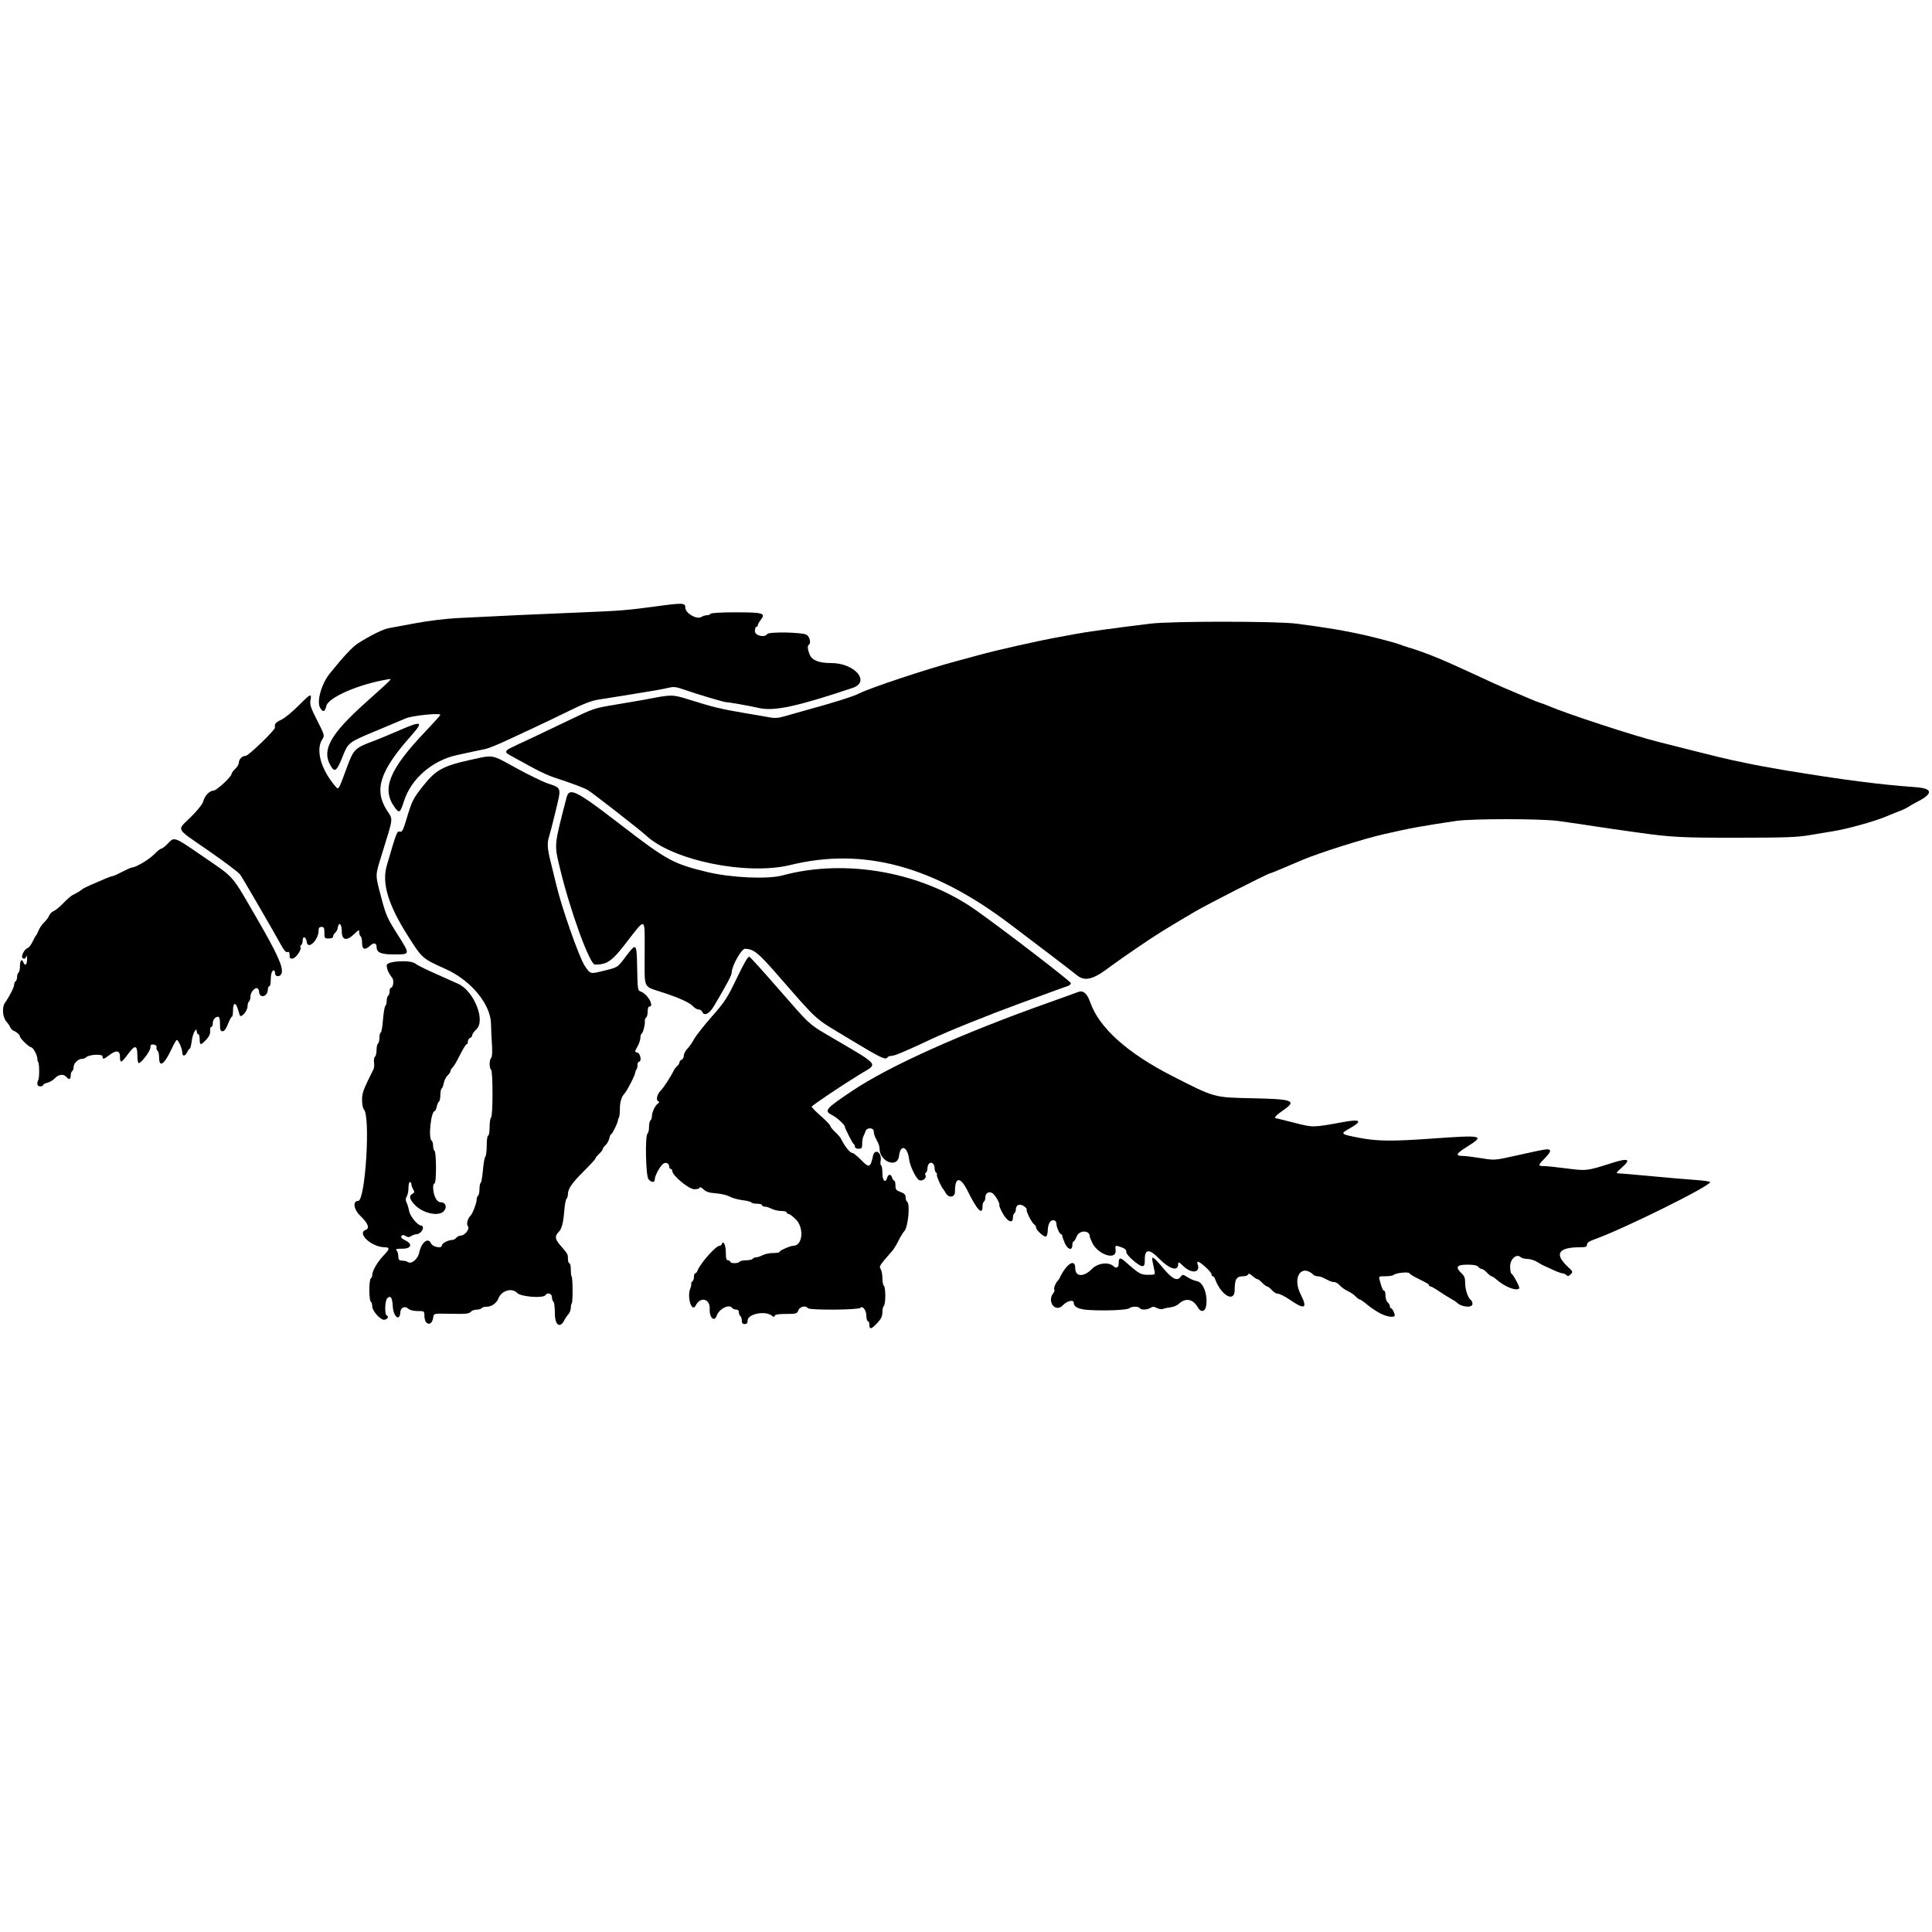 <?xml version="1.0" encoding="UTF-8" standalone="no"?>
<!-- Created with Inkscape (http://www.inkscape.org/) -->

<svg
   width="128mm"
   height="128mm"
   viewBox="0 0 128 128"
   version="1.1"
   id="svg5"
   xml:space="preserve"
   xmlns="http://www.w3.org/2000/svg"
   xmlns:svg="http://www.w3.org/2000/svg"
   xmlns:rdf="http://www.w3.org/1999/02/22-rdf-syntax-ns#"
   xmlns:cc="http://creativecommons.org/ns#"
   xmlns:dc="http://purl.org/dc/elements/1.1/"><defs
     id="defs2"><filter
       style="color-interpolation-filters:sRGB;"
       id="filter2"
       x="0"
       y="0"
       width="1"
       height="1"><feComposite
         in2="SourceGraphic"
         operator="arithmetic"
         k1="0"
         k2="1"
         result="composite1"
         id="feComposite1" /><feColorMatrix
         in="composite1"
         values="1"
         type="saturate"
         result="colormatrix1"
         id="feColorMatrix1" /><feFlood
         flood-opacity="1"
         flood-color="rgb(0,0,0)"
         result="flood1"
         id="feFlood1" /><feBlend
         in="flood1"
         in2="colormatrix1"
         mode="multiply"
         result="blend1"
         id="feBlend1" /><feBlend
         in2="blend1"
         mode="screen"
         result="blend2"
         id="feBlend2" /><feColorMatrix
         in="blend2"
         values="1"
         type="saturate"
         result="colormatrix2"
         id="feColorMatrix2" /><feComposite
         in="colormatrix2"
         in2="SourceGraphic"
         operator="in"
         k2="1"
         result="composite2"
         id="feComposite2" /></filter><filter
       style="color-interpolation-filters:sRGB;"
       id="filter18"
       x="0"
       y="0"
       width="1"
       height="1"><feComposite
         in2="SourceGraphic"
         operator="arithmetic"
         k1="0"
         k2="1"
         result="composite1"
         id="feComposite17" /><feColorMatrix
         in="composite1"
         values="1"
         type="saturate"
         result="colormatrix1"
         id="feColorMatrix17" /><feFlood
         flood-opacity="1"
         flood-color="rgb(0,0,0)"
         result="flood1"
         id="feFlood17" /><feBlend
         in="flood1"
         in2="colormatrix1"
         mode="multiply"
         result="blend1"
         id="feBlend17" /><feBlend
         in2="blend1"
         mode="screen"
         result="blend2"
         id="feBlend18" /><feColorMatrix
         in="blend2"
         values="1"
         type="saturate"
         result="colormatrix2"
         id="feColorMatrix18" /><feComposite
         in="colormatrix2"
         in2="SourceGraphic"
         operator="in"
         k2="1"
         result="composite2"
         id="feComposite18" /></filter><filter
       style="color-interpolation-filters:sRGB;"
       id="filter37"
       x="0"
       y="0"
       width="1"
       height="1"><feComposite
         in2="SourceGraphic"
         operator="arithmetic"
         k1="0"
         k2="1"
         result="composite1"
         id="feComposite36" /><feColorMatrix
         in="composite1"
         values="1"
         type="saturate"
         result="colormatrix1"
         id="feColorMatrix36" /><feFlood
         flood-opacity="1"
         flood-color="rgb(0,0,0)"
         result="flood1"
         id="feFlood36" /><feBlend
         in="flood1"
         in2="colormatrix1"
         mode="multiply"
         result="blend1"
         id="feBlend36" /><feBlend
         in2="blend1"
         mode="screen"
         result="blend2"
         id="feBlend37" /><feColorMatrix
         in="blend2"
         values="1"
         type="saturate"
         result="colormatrix2"
         id="feColorMatrix37" /><feComposite
         in="colormatrix2"
         in2="SourceGraphic"
         operator="in"
         k2="1"
         result="composite2"
         id="feComposite37" /></filter><filter
       style="color-interpolation-filters:sRGB;"
       id="filter51"
       x="0"
       y="0"
       width="1"
       height="1"><feComposite
         in2="SourceGraphic"
         operator="arithmetic"
         k1="0"
         k2="1"
         result="composite1"
         id="feComposite50" /><feColorMatrix
         in="composite1"
         values="1"
         type="saturate"
         result="colormatrix1"
         id="feColorMatrix50" /><feFlood
         flood-opacity="1"
         flood-color="rgb(0,0,0)"
         result="flood1"
         id="feFlood50" /><feBlend
         in="flood1"
         in2="colormatrix1"
         mode="multiply"
         result="blend1"
         id="feBlend50" /><feBlend
         in2="blend1"
         mode="screen"
         result="blend2"
         id="feBlend51" /><feColorMatrix
         in="blend2"
         values="1"
         type="saturate"
         result="colormatrix2"
         id="feColorMatrix51" /><feComposite
         in="colormatrix2"
         in2="SourceGraphic"
         operator="in"
         k2="1"
         result="composite2"
         id="feComposite51" /></filter><filter
       style="color-interpolation-filters:sRGB;"
       id="filter53"
       x="0"
       y="0"
       width="1"
       height="1"><feComposite
         in2="SourceGraphic"
         operator="arithmetic"
         k1="0"
         k2="1"
         result="composite1"
         id="feComposite52" /><feColorMatrix
         in="composite1"
         values="1"
         type="saturate"
         result="colormatrix1"
         id="feColorMatrix52" /><feFlood
         flood-opacity="1"
         flood-color="rgb(0,0,0)"
         result="flood1"
         id="feFlood52" /><feBlend
         in="flood1"
         in2="colormatrix1"
         mode="multiply"
         result="blend1"
         id="feBlend52" /><feBlend
         in2="blend1"
         mode="screen"
         result="blend2"
         id="feBlend53" /><feColorMatrix
         in="blend2"
         values="1"
         type="saturate"
         result="colormatrix2"
         id="feColorMatrix53" /><feComposite
         in="colormatrix2"
         in2="SourceGraphic"
         operator="in"
         k2="1"
         result="composite2"
         id="feComposite53" /></filter><filter
       style="color-interpolation-filters:sRGB;"
       id="filter73"
       x="0"
       y="0"
       width="1"
       height="1"><feComposite
         in2="SourceGraphic"
         operator="arithmetic"
         k1="0"
         k2="1"
         result="composite1"
         id="feComposite72" /><feColorMatrix
         in="composite1"
         values="1"
         type="saturate"
         result="colormatrix1"
         id="feColorMatrix72" /><feFlood
         flood-opacity="1"
         flood-color="rgb(0,0,0)"
         result="flood1"
         id="feFlood72" /><feBlend
         in="flood1"
         in2="colormatrix1"
         mode="multiply"
         result="blend1"
         id="feBlend72" /><feBlend
         in2="blend1"
         mode="screen"
         result="blend2"
         id="feBlend73" /><feColorMatrix
         in="blend2"
         values="1"
         type="saturate"
         result="colormatrix2"
         id="feColorMatrix73" /><feComposite
         in="colormatrix2"
         in2="SourceGraphic"
         operator="in"
         k2="1"
         result="composite2"
         id="feComposite73" /></filter><filter
       style="color-interpolation-filters:sRGB;"
       id="filter88"
       x="0"
       y="0"
       width="1"
       height="1"><feComposite
         in2="SourceGraphic"
         operator="arithmetic"
         k1="0"
         k2="1"
         result="composite1"
         id="feComposite87" /><feColorMatrix
         in="composite1"
         values="1"
         type="saturate"
         result="colormatrix1"
         id="feColorMatrix87" /><feFlood
         flood-opacity="1"
         flood-color="rgb(0,0,0)"
         result="flood1"
         id="feFlood87" /><feBlend
         in="flood1"
         in2="colormatrix1"
         mode="multiply"
         result="blend1"
         id="feBlend87" /><feBlend
         in2="blend1"
         mode="screen"
         result="blend2"
         id="feBlend88" /><feColorMatrix
         in="blend2"
         values="1"
         type="saturate"
         result="colormatrix2"
         id="feColorMatrix88" /><feComposite
         in="colormatrix2"
         in2="SourceGraphic"
         operator="in"
         k2="1"
         result="composite2"
         id="feComposite88" /></filter><filter
       style="color-interpolation-filters:sRGB;"
       id="filter108"
       x="0"
       y="0"
       width="1"
       height="1"><feComposite
         in2="SourceGraphic"
         operator="arithmetic"
         k1="0"
         k2="1"
         result="composite1"
         id="feComposite107" /><feColorMatrix
         in="composite1"
         values="1"
         type="saturate"
         result="colormatrix1"
         id="feColorMatrix107" /><feFlood
         flood-opacity="1"
         flood-color="rgb(0,0,0)"
         result="flood1"
         id="feFlood107" /><feBlend
         in="flood1"
         in2="colormatrix1"
         mode="multiply"
         result="blend1"
         id="feBlend107" /><feBlend
         in2="blend1"
         mode="screen"
         result="blend2"
         id="feBlend108" /><feColorMatrix
         in="blend2"
         values="1"
         type="saturate"
         result="colormatrix2"
         id="feColorMatrix108" /><feComposite
         in="colormatrix2"
         in2="SourceGraphic"
         operator="in"
         k2="1"
         result="composite2"
         id="feComposite108" /></filter><filter
       style="color-interpolation-filters:sRGB;"
       id="filter123"
       x="0"
       y="0"
       width="1"
       height="1"><feComposite
         in2="SourceGraphic"
         operator="arithmetic"
         k1="0"
         k2="1"
         result="composite1"
         id="feComposite122" /><feColorMatrix
         in="composite1"
         values="1"
         type="saturate"
         result="colormatrix1"
         id="feColorMatrix122" /><feFlood
         flood-opacity="1"
         flood-color="rgb(0,0,0)"
         result="flood1"
         id="feFlood122" /><feBlend
         in="flood1"
         in2="colormatrix1"
         mode="multiply"
         result="blend1"
         id="feBlend122" /><feBlend
         in2="blend1"
         mode="screen"
         result="blend2"
         id="feBlend123" /><feColorMatrix
         in="blend2"
         values="1"
         type="saturate"
         result="colormatrix2"
         id="feColorMatrix123" /><feComposite
         in="colormatrix2"
         in2="SourceGraphic"
         operator="in"
         k2="1"
         result="composite2"
         id="feComposite123" /></filter><filter
       style="color-interpolation-filters:sRGB;"
       id="filter137"
       x="0"
       y="0"
       width="1"
       height="1"><feComposite
         in2="SourceGraphic"
         operator="arithmetic"
         k1="0"
         k2="1"
         result="composite1"
         id="feComposite136" /><feColorMatrix
         in="composite1"
         values="1"
         type="saturate"
         result="colormatrix1"
         id="feColorMatrix136" /><feFlood
         flood-opacity="1"
         flood-color="rgb(0,0,0)"
         result="flood1"
         id="feFlood136" /><feBlend
         in="flood1"
         in2="colormatrix1"
         mode="multiply"
         result="blend1"
         id="feBlend136" /><feBlend
         in2="blend1"
         mode="screen"
         result="blend2"
         id="feBlend137" /><feColorMatrix
         in="blend2"
         values="1"
         type="saturate"
         result="colormatrix2"
         id="feColorMatrix137" /><feComposite
         in="colormatrix2"
         in2="SourceGraphic"
         operator="in"
         k2="1"
         result="composite2"
         id="feComposite137" /></filter><filter
       style="color-interpolation-filters:sRGB;"
       id="filter160"
       x="0"
       y="0"
       width="1"
       height="1"><feComposite
         in2="SourceGraphic"
         operator="arithmetic"
         k1="0"
         k2="1"
         result="composite1"
         id="feComposite159" /><feColorMatrix
         in="composite1"
         values="1"
         type="saturate"
         result="colormatrix1"
         id="feColorMatrix159" /><feFlood
         flood-opacity="1"
         flood-color="rgb(0,0,0)"
         result="flood1"
         id="feFlood159" /><feBlend
         in="flood1"
         in2="colormatrix1"
         mode="multiply"
         result="blend1"
         id="feBlend159" /><feBlend
         in2="blend1"
         mode="screen"
         result="blend2"
         id="feBlend160" /><feColorMatrix
         in="blend2"
         values="1"
         type="saturate"
         result="colormatrix2"
         id="feColorMatrix160" /><feComposite
         in="colormatrix2"
         in2="SourceGraphic"
         operator="in"
         k2="1"
         result="composite2"
         id="feComposite160" /></filter><filter
       style="color-interpolation-filters:sRGB;"
       id="filter177"
       x="0"
       y="0"
       width="1"
       height="1"><feComposite
         in2="SourceGraphic"
         operator="arithmetic"
         k1="0"
         k2="1"
         result="composite1"
         id="feComposite176" /><feColorMatrix
         in="composite1"
         values="1"
         type="saturate"
         result="colormatrix1"
         id="feColorMatrix176" /><feFlood
         flood-opacity="1"
         flood-color="rgb(0,0,0)"
         result="flood1"
         id="feFlood176" /><feBlend
         in="flood1"
         in2="colormatrix1"
         mode="multiply"
         result="blend1"
         id="feBlend176" /><feBlend
         in2="blend1"
         mode="screen"
         result="blend2"
         id="feBlend177" /><feColorMatrix
         in="blend2"
         values="1"
         type="saturate"
         result="colormatrix2"
         id="feColorMatrix177" /><feComposite
         in="colormatrix2"
         in2="SourceGraphic"
         operator="in"
         k2="1"
         result="composite2"
         id="feComposite177" /></filter><filter
       style="color-interpolation-filters:sRGB;"
       id="filter198"
       x="0"
       y="0"
       width="1"
       height="1"><feComposite
         in2="SourceGraphic"
         operator="arithmetic"
         k1="0"
         k2="1"
         result="composite1"
         id="feComposite197" /><feColorMatrix
         in="composite1"
         values="1"
         type="saturate"
         result="colormatrix1"
         id="feColorMatrix197" /><feFlood
         flood-opacity="1"
         flood-color="rgb(0,0,0)"
         result="flood1"
         id="feFlood197" /><feBlend
         in="flood1"
         in2="colormatrix1"
         mode="multiply"
         result="blend1"
         id="feBlend197" /><feBlend
         in2="blend1"
         mode="screen"
         result="blend2"
         id="feBlend198" /><feColorMatrix
         in="blend2"
         values="1"
         type="saturate"
         result="colormatrix2"
         id="feColorMatrix198" /><feComposite
         in="colormatrix2"
         in2="SourceGraphic"
         operator="in"
         k2="1"
         result="composite2"
         id="feComposite198" /></filter><filter
       style="color-interpolation-filters:sRGB;"
       id="filter212"
       x="0"
       y="0"
       width="1"
       height="1"><feComposite
         in2="SourceGraphic"
         operator="arithmetic"
         k1="0"
         k2="1"
         result="composite1"
         id="feComposite211" /><feColorMatrix
         in="composite1"
         values="1"
         type="saturate"
         result="colormatrix1"
         id="feColorMatrix211" /><feFlood
         flood-opacity="1"
         flood-color="rgb(0,0,0)"
         result="flood1"
         id="feFlood211" /><feBlend
         in="flood1"
         in2="colormatrix1"
         mode="multiply"
         result="blend1"
         id="feBlend211" /><feBlend
         in2="blend1"
         mode="screen"
         result="blend2"
         id="feBlend212" /><feColorMatrix
         in="blend2"
         values="1"
         type="saturate"
         result="colormatrix2"
         id="feColorMatrix212" /><feComposite
         in="colormatrix2"
         in2="SourceGraphic"
         operator="in"
         k2="1"
         result="composite2"
         id="feComposite212" /></filter><filter
       style="color-interpolation-filters:sRGB;"
       id="filter225"
       x="0"
       y="0"
       width="1"
       height="1"><feComposite
         in2="SourceGraphic"
         operator="arithmetic"
         k1="0"
         k2="1"
         result="composite1"
         id="feComposite224" /><feColorMatrix
         in="composite1"
         values="1"
         type="saturate"
         result="colormatrix1"
         id="feColorMatrix224" /><feFlood
         flood-opacity="1"
         flood-color="rgb(0,0,0)"
         result="flood1"
         id="feFlood224" /><feBlend
         in="flood1"
         in2="colormatrix1"
         mode="multiply"
         result="blend1"
         id="feBlend224" /><feBlend
         in2="blend1"
         mode="screen"
         result="blend2"
         id="feBlend225" /><feColorMatrix
         in="blend2"
         values="1"
         type="saturate"
         result="colormatrix2"
         id="feColorMatrix225" /><feComposite
         in="colormatrix2"
         in2="SourceGraphic"
         operator="in"
         k2="1"
         result="composite2"
         id="feComposite225" /></filter><filter
       style="color-interpolation-filters:sRGB;"
       id="filter244"
       x="0"
       y="0"
       width="1"
       height="1"><feComposite
         in2="SourceGraphic"
         operator="arithmetic"
         k1="0"
         k2="1"
         result="composite1"
         id="feComposite243" /><feColorMatrix
         in="composite1"
         values="1"
         type="saturate"
         result="colormatrix1"
         id="feColorMatrix243" /><feFlood
         flood-opacity="1"
         flood-color="rgb(0,0,0)"
         result="flood1"
         id="feFlood243" /><feBlend
         in="flood1"
         in2="colormatrix1"
         mode="multiply"
         result="blend1"
         id="feBlend243" /><feBlend
         in2="blend1"
         mode="screen"
         result="blend2"
         id="feBlend244" /><feColorMatrix
         in="blend2"
         values="1"
         type="saturate"
         result="colormatrix2"
         id="feColorMatrix244" /><feComposite
         in="colormatrix2"
         in2="SourceGraphic"
         operator="in"
         k2="1"
         result="composite2"
         id="feComposite244" /></filter><filter
       style="color-interpolation-filters:sRGB;"
       id="filter260"
       x="0"
       y="0"
       width="1"
       height="1"><feComposite
         in2="SourceGraphic"
         operator="arithmetic"
         k1="0"
         k2="1"
         result="composite1"
         id="feComposite259" /><feColorMatrix
         in="composite1"
         values="1"
         type="saturate"
         result="colormatrix1"
         id="feColorMatrix259" /><feFlood
         flood-opacity="1"
         flood-color="rgb(0,0,0)"
         result="flood1"
         id="feFlood259" /><feBlend
         in="flood1"
         in2="colormatrix1"
         mode="multiply"
         result="blend1"
         id="feBlend259" /><feBlend
         in2="blend1"
         mode="screen"
         result="blend2"
         id="feBlend260" /><feColorMatrix
         in="blend2"
         values="1"
         type="saturate"
         result="colormatrix2"
         id="feColorMatrix260" /><feComposite
         in="colormatrix2"
         in2="SourceGraphic"
         operator="in"
         k2="1"
         result="composite2"
         id="feComposite260" /></filter><filter
       style="color-interpolation-filters:sRGB;"
       id="filter280"
       x="0"
       y="0"
       width="1"
       height="1"><feComposite
         in2="SourceGraphic"
         operator="arithmetic"
         k1="0"
         k2="1"
         result="composite1"
         id="feComposite279" /><feColorMatrix
         in="composite1"
         values="1"
         type="saturate"
         result="colormatrix1"
         id="feColorMatrix279" /><feFlood
         flood-opacity="1"
         flood-color="rgb(0,0,0)"
         result="flood1"
         id="feFlood279" /><feBlend
         in="flood1"
         in2="colormatrix1"
         mode="multiply"
         result="blend1"
         id="feBlend279" /><feBlend
         in2="blend1"
         mode="screen"
         result="blend2"
         id="feBlend280" /><feColorMatrix
         in="blend2"
         values="1"
         type="saturate"
         result="colormatrix2"
         id="feColorMatrix280" /><feComposite
         in="colormatrix2"
         in2="SourceGraphic"
         operator="in"
         k2="1"
         result="composite2"
         id="feComposite280" /></filter><filter
       style="color-interpolation-filters:sRGB;"
       id="filter290"
       x="0"
       y="0"
       width="1"
       height="1"><feComposite
         in2="SourceGraphic"
         operator="arithmetic"
         k1="0"
         k2="1"
         result="composite1"
         id="feComposite289" /><feColorMatrix
         in="composite1"
         values="1"
         type="saturate"
         result="colormatrix1"
         id="feColorMatrix289" /><feFlood
         flood-opacity="1"
         flood-color="rgb(0,0,0)"
         result="flood1"
         id="feFlood289" /><feBlend
         in="flood1"
         in2="colormatrix1"
         mode="multiply"
         result="blend1"
         id="feBlend289" /><feBlend
         in2="blend1"
         mode="screen"
         result="blend2"
         id="feBlend290" /><feColorMatrix
         in="blend2"
         values="1"
         type="saturate"
         result="colormatrix2"
         id="feColorMatrix290" /><feComposite
         in="colormatrix2"
         in2="SourceGraphic"
         operator="in"
         k2="1"
         result="composite2"
         id="feComposite290" /></filter><filter
       style="color-interpolation-filters:sRGB;"
       id="filter305"
       x="0"
       y="0"
       width="1"
       height="1"><feComposite
         in2="SourceGraphic"
         operator="arithmetic"
         k1="0"
         k2="1"
         result="composite1"
         id="feComposite304" /><feColorMatrix
         in="composite1"
         values="1"
         type="saturate"
         result="colormatrix1"
         id="feColorMatrix304" /><feFlood
         flood-opacity="1"
         flood-color="rgb(0,0,0)"
         result="flood1"
         id="feFlood304" /><feBlend
         in="flood1"
         in2="colormatrix1"
         mode="multiply"
         result="blend1"
         id="feBlend304" /><feBlend
         in2="blend1"
         mode="screen"
         result="blend2"
         id="feBlend305" /><feColorMatrix
         in="blend2"
         values="1"
         type="saturate"
         result="colormatrix2"
         id="feColorMatrix305" /><feComposite
         in="colormatrix2"
         in2="SourceGraphic"
         operator="in"
         k2="1"
         result="composite2"
         id="feComposite305" /></filter><filter
       style="color-interpolation-filters:sRGB;"
       id="filter332"
       x="0"
       y="0"
       width="1"
       height="1"><feComposite
         in2="SourceGraphic"
         operator="arithmetic"
         k1="0"
         k2="1"
         result="composite1"
         id="feComposite331" /><feColorMatrix
         in="composite1"
         values="1"
         type="saturate"
         result="colormatrix1"
         id="feColorMatrix331" /><feFlood
         flood-opacity="1"
         flood-color="rgb(0,0,0)"
         result="flood1"
         id="feFlood331" /><feBlend
         in="flood1"
         in2="colormatrix1"
         mode="multiply"
         result="blend1"
         id="feBlend331" /><feBlend
         in2="blend1"
         mode="screen"
         result="blend2"
         id="feBlend332" /><feColorMatrix
         in="blend2"
         values="1"
         type="saturate"
         result="colormatrix2"
         id="feColorMatrix332" /><feComposite
         in="colormatrix2"
         in2="SourceGraphic"
         operator="in"
         k2="1"
         result="composite2"
         id="feComposite332" /></filter><filter
       style="color-interpolation-filters:sRGB;"
       id="filter346"
       x="0"
       y="0"
       width="1"
       height="1"><feComposite
         in2="SourceGraphic"
         operator="arithmetic"
         k1="0"
         k2="1"
         result="composite1"
         id="feComposite345" /><feColorMatrix
         in="composite1"
         values="1"
         type="saturate"
         result="colormatrix1"
         id="feColorMatrix345" /><feFlood
         flood-opacity="1"
         flood-color="rgb(0,0,0)"
         result="flood1"
         id="feFlood345" /><feBlend
         in="flood1"
         in2="colormatrix1"
         mode="multiply"
         result="blend1"
         id="feBlend345" /><feBlend
         in2="blend1"
         mode="screen"
         result="blend2"
         id="feBlend346" /><feColorMatrix
         in="blend2"
         values="1"
         type="saturate"
         result="colormatrix2"
         id="feColorMatrix346" /><feComposite
         in="colormatrix2"
         in2="SourceGraphic"
         operator="in"
         k2="1"
         result="composite2"
         id="feComposite346" /></filter><filter
       style="color-interpolation-filters:sRGB;"
       id="filter350"
       x="0"
       y="0"
       width="1"
       height="1"><feComposite
         in2="SourceGraphic"
         operator="arithmetic"
         k1="0"
         k2="1"
         result="composite1"
         id="feComposite349" /><feColorMatrix
         in="composite1"
         values="1"
         type="saturate"
         result="colormatrix1"
         id="feColorMatrix349" /><feFlood
         flood-opacity="1"
         flood-color="rgb(0,0,0)"
         result="flood1"
         id="feFlood349" /><feBlend
         in="flood1"
         in2="colormatrix1"
         mode="multiply"
         result="blend1"
         id="feBlend349" /><feBlend
         in2="blend1"
         mode="screen"
         result="blend2"
         id="feBlend350" /><feColorMatrix
         in="blend2"
         values="1"
         type="saturate"
         result="colormatrix2"
         id="feColorMatrix350" /><feComposite
         in="colormatrix2"
         in2="SourceGraphic"
         operator="in"
         k2="1"
         result="composite2"
         id="feComposite350" /></filter><filter
       style="color-interpolation-filters:sRGB;"
       id="filter370"
       x="0"
       y="0"
       width="1"
       height="1"><feComposite
         in2="SourceGraphic"
         operator="arithmetic"
         k1="0"
         k2="1"
         result="composite1"
         id="feComposite369" /><feColorMatrix
         in="composite1"
         values="1"
         type="saturate"
         result="colormatrix1"
         id="feColorMatrix369" /><feFlood
         flood-opacity="1"
         flood-color="rgb(0,0,0)"
         result="flood1"
         id="feFlood369" /><feBlend
         in="flood1"
         in2="colormatrix1"
         mode="multiply"
         result="blend1"
         id="feBlend369" /><feBlend
         in2="blend1"
         mode="screen"
         result="blend2"
         id="feBlend370" /><feColorMatrix
         in="blend2"
         values="1"
         type="saturate"
         result="colormatrix2"
         id="feColorMatrix370" /><feComposite
         in="colormatrix2"
         in2="SourceGraphic"
         operator="in"
         k2="1"
         result="composite2"
         id="feComposite370" /></filter><filter
       style="color-interpolation-filters:sRGB;"
       id="filter389"
       x="0"
       y="0"
       width="1"
       height="1"><feComposite
         in2="SourceGraphic"
         operator="arithmetic"
         k1="0"
         k2="1"
         result="composite1"
         id="feComposite388" /><feColorMatrix
         in="composite1"
         values="1"
         type="saturate"
         result="colormatrix1"
         id="feColorMatrix388" /><feFlood
         flood-opacity="1"
         flood-color="rgb(0,0,0)"
         result="flood1"
         id="feFlood388" /><feBlend
         in="flood1"
         in2="colormatrix1"
         mode="multiply"
         result="blend1"
         id="feBlend388" /><feBlend
         in2="blend1"
         mode="screen"
         result="blend2"
         id="feBlend389" /><feColorMatrix
         in="blend2"
         values="1"
         type="saturate"
         result="colormatrix2"
         id="feColorMatrix389" /><feComposite
         in="colormatrix2"
         in2="SourceGraphic"
         operator="in"
         k2="1"
         result="composite2"
         id="feComposite389" /></filter><filter
       style="color-interpolation-filters:sRGB;"
       id="filter404"
       x="0"
       y="0"
       width="1"
       height="1"><feComposite
         in2="SourceGraphic"
         operator="arithmetic"
         k1="0"
         k2="1"
         result="composite1"
         id="feComposite403" /><feColorMatrix
         in="composite1"
         values="1"
         type="saturate"
         result="colormatrix1"
         id="feColorMatrix403" /><feFlood
         flood-opacity="1"
         flood-color="rgb(0,0,0)"
         result="flood1"
         id="feFlood403" /><feBlend
         in="flood1"
         in2="colormatrix1"
         mode="multiply"
         result="blend1"
         id="feBlend403" /><feBlend
         in2="blend1"
         mode="screen"
         result="blend2"
         id="feBlend404" /><feColorMatrix
         in="blend2"
         values="1"
         type="saturate"
         result="colormatrix2"
         id="feColorMatrix404" /><feComposite
         in="colormatrix2"
         in2="SourceGraphic"
         operator="in"
         k2="1"
         result="composite2"
         id="feComposite404" /></filter><filter
       style="color-interpolation-filters:sRGB;"
       id="filter416"
       x="0"
       y="0"
       width="1"
       height="1"><feComposite
         in2="SourceGraphic"
         operator="arithmetic"
         k1="0"
         k2="1"
         result="composite1"
         id="feComposite415" /><feColorMatrix
         in="composite1"
         values="1"
         type="saturate"
         result="colormatrix1"
         id="feColorMatrix415" /><feFlood
         flood-opacity="1"
         flood-color="rgb(0,0,0)"
         result="flood1"
         id="feFlood415" /><feBlend
         in="flood1"
         in2="colormatrix1"
         mode="multiply"
         result="blend1"
         id="feBlend415" /><feBlend
         in2="blend1"
         mode="screen"
         result="blend2"
         id="feBlend416" /><feColorMatrix
         in="blend2"
         values="1"
         type="saturate"
         result="colormatrix2"
         id="feColorMatrix416" /><feComposite
         in="colormatrix2"
         in2="SourceGraphic"
         operator="in"
         k2="1"
         result="composite2"
         id="feComposite416" /></filter><filter
       style="color-interpolation-filters:sRGB;"
       id="filter430"
       x="0"
       y="0"
       width="1"
       height="1"><feComposite
         in2="SourceGraphic"
         operator="arithmetic"
         k1="0"
         k2="1"
         result="composite1"
         id="feComposite429" /><feColorMatrix
         in="composite1"
         values="1"
         type="saturate"
         result="colormatrix1"
         id="feColorMatrix429" /><feFlood
         flood-opacity="1"
         flood-color="rgb(0,0,0)"
         result="flood1"
         id="feFlood429" /><feBlend
         in="flood1"
         in2="colormatrix1"
         mode="multiply"
         result="blend1"
         id="feBlend429" /><feBlend
         in2="blend1"
         mode="screen"
         result="blend2"
         id="feBlend430" /><feColorMatrix
         in="blend2"
         values="1"
         type="saturate"
         result="colormatrix2"
         id="feColorMatrix430" /><feComposite
         in="colormatrix2"
         in2="SourceGraphic"
         operator="in"
         k2="1"
         result="composite2"
         id="feComposite430" /></filter><filter
       style="color-interpolation-filters:sRGB;"
       id="filter445"
       x="0"
       y="0"
       width="1"
       height="1"><feComposite
         in2="SourceGraphic"
         operator="arithmetic"
         k1="0"
         k2="1"
         result="composite1"
         id="feComposite444" /><feColorMatrix
         in="composite1"
         values="1"
         type="saturate"
         result="colormatrix1"
         id="feColorMatrix444" /><feFlood
         flood-opacity="1"
         flood-color="rgb(0,0,0)"
         result="flood1"
         id="feFlood444" /><feBlend
         in="flood1"
         in2="colormatrix1"
         mode="multiply"
         result="blend1"
         id="feBlend444" /><feBlend
         in2="blend1"
         mode="screen"
         result="blend2"
         id="feBlend445" /><feColorMatrix
         in="blend2"
         values="1"
         type="saturate"
         result="colormatrix2"
         id="feColorMatrix445" /><feComposite
         in="colormatrix2"
         in2="SourceGraphic"
         operator="in"
         k2="1"
         result="composite2"
         id="feComposite445" /></filter><filter
       style="color-interpolation-filters:sRGB;"
       id="filter457"
       x="0"
       y="0"
       width="1"
       height="1"><feComposite
         in2="SourceGraphic"
         operator="arithmetic"
         k1="0"
         k2="1"
         result="composite1"
         id="feComposite456" /><feColorMatrix
         in="composite1"
         values="1"
         type="saturate"
         result="colormatrix1"
         id="feColorMatrix456" /><feFlood
         flood-opacity="1"
         flood-color="rgb(0,0,0)"
         result="flood1"
         id="feFlood456" /><feBlend
         in="flood1"
         in2="colormatrix1"
         mode="multiply"
         result="blend1"
         id="feBlend456" /><feBlend
         in2="blend1"
         mode="screen"
         result="blend2"
         id="feBlend457" /><feColorMatrix
         in="blend2"
         values="1"
         type="saturate"
         result="colormatrix2"
         id="feColorMatrix457" /><feComposite
         in="colormatrix2"
         in2="SourceGraphic"
         operator="in"
         k2="1"
         result="composite2"
         id="feComposite457" /></filter><filter
       style="color-interpolation-filters:sRGB;"
       id="filter473"
       x="0"
       y="0"
       width="1"
       height="1"><feComposite
         in2="SourceGraphic"
         operator="arithmetic"
         k1="0"
         k2="1"
         result="composite1"
         id="feComposite472" /><feColorMatrix
         in="composite1"
         values="1"
         type="saturate"
         result="colormatrix1"
         id="feColorMatrix472" /><feFlood
         flood-opacity="1"
         flood-color="rgb(0,0,0)"
         result="flood1"
         id="feFlood472" /><feBlend
         in="flood1"
         in2="colormatrix1"
         mode="multiply"
         result="blend1"
         id="feBlend472" /><feBlend
         in2="blend1"
         mode="screen"
         result="blend2"
         id="feBlend473" /><feColorMatrix
         in="blend2"
         values="1"
         type="saturate"
         result="colormatrix2"
         id="feColorMatrix473" /><feComposite
         in="colormatrix2"
         in2="SourceGraphic"
         operator="in"
         k2="1"
         result="composite2"
         id="feComposite473" /></filter><filter
       style="color-interpolation-filters:sRGB;"
       id="filter493"
       x="0"
       y="0"
       width="1"
       height="1"><feComposite
         in2="SourceGraphic"
         operator="arithmetic"
         k1="0"
         k2="1"
         result="composite1"
         id="feComposite492" /><feColorMatrix
         in="composite1"
         values="1"
         type="saturate"
         result="colormatrix1"
         id="feColorMatrix492" /><feFlood
         flood-opacity="1"
         flood-color="rgb(0,0,0)"
         result="flood1"
         id="feFlood492" /><feBlend
         in="flood1"
         in2="colormatrix1"
         mode="multiply"
         result="blend1"
         id="feBlend492" /><feBlend
         in2="blend1"
         mode="screen"
         result="blend2"
         id="feBlend493" /><feColorMatrix
         in="blend2"
         values="1"
         type="saturate"
         result="colormatrix2"
         id="feColorMatrix493" /><feComposite
         in="colormatrix2"
         in2="SourceGraphic"
         operator="in"
         k2="1"
         result="composite2"
         id="feComposite493" /></filter><filter
       style="color-interpolation-filters:sRGB;"
       id="filter507"
       x="0"
       y="0"
       width="1"
       height="1"><feComposite
         in2="SourceGraphic"
         operator="arithmetic"
         k1="0"
         k2="1"
         result="composite1"
         id="feComposite506" /><feColorMatrix
         in="composite1"
         values="1"
         type="saturate"
         result="colormatrix1"
         id="feColorMatrix506" /><feFlood
         flood-opacity="1"
         flood-color="rgb(0,0,0)"
         result="flood1"
         id="feFlood506" /><feBlend
         in="flood1"
         in2="colormatrix1"
         mode="multiply"
         result="blend1"
         id="feBlend506" /><feBlend
         in2="blend1"
         mode="screen"
         result="blend2"
         id="feBlend507" /><feColorMatrix
         in="blend2"
         values="1"
         type="saturate"
         result="colormatrix2"
         id="feColorMatrix507" /><feComposite
         in="colormatrix2"
         in2="SourceGraphic"
         operator="in"
         k2="1"
         result="composite2"
         id="feComposite507" /></filter><filter
       style="color-interpolation-filters:sRGB;"
       id="filter538"
       x="0"
       y="0"
       width="1"
       height="1"><feComposite
         in2="SourceGraphic"
         operator="arithmetic"
         k1="0"
         k2="1"
         result="composite1"
         id="feComposite537" /><feColorMatrix
         in="composite1"
         values="1"
         type="saturate"
         result="colormatrix1"
         id="feColorMatrix537" /><feFlood
         flood-opacity="1"
         flood-color="rgb(0,0,0)"
         result="flood1"
         id="feFlood537" /><feBlend
         in="flood1"
         in2="colormatrix1"
         mode="multiply"
         result="blend1"
         id="feBlend537" /><feBlend
         in2="blend1"
         mode="screen"
         result="blend2"
         id="feBlend538" /><feColorMatrix
         in="blend2"
         values="1"
         type="saturate"
         result="colormatrix2"
         id="feColorMatrix538" /><feComposite
         in="colormatrix2"
         in2="SourceGraphic"
         operator="in"
         k2="1"
         result="composite2"
         id="feComposite538" /></filter><filter
       style="color-interpolation-filters:sRGB;"
       id="filter555"
       x="0"
       y="0"
       width="1"
       height="1"><feComposite
         in2="SourceGraphic"
         operator="arithmetic"
         k1="0"
         k2="1"
         result="composite1"
         id="feComposite554" /><feColorMatrix
         in="composite1"
         values="1"
         type="saturate"
         result="colormatrix1"
         id="feColorMatrix554" /><feFlood
         flood-opacity="1"
         flood-color="rgb(0,0,0)"
         result="flood1"
         id="feFlood554" /><feBlend
         in="flood1"
         in2="colormatrix1"
         mode="multiply"
         result="blend1"
         id="feBlend554" /><feBlend
         in2="blend1"
         mode="screen"
         result="blend2"
         id="feBlend555" /><feColorMatrix
         in="blend2"
         values="1"
         type="saturate"
         result="colormatrix2"
         id="feColorMatrix555" /><feComposite
         in="colormatrix2"
         in2="SourceGraphic"
         operator="in"
         k2="1"
         result="composite2"
         id="feComposite555" /></filter><filter
       style="color-interpolation-filters:sRGB;"
       id="filter573"
       x="0"
       y="0"
       width="1"
       height="1"><feComposite
         in2="SourceGraphic"
         operator="arithmetic"
         k1="0"
         k2="1"
         result="composite1"
         id="feComposite572" /><feColorMatrix
         in="composite1"
         values="1"
         type="saturate"
         result="colormatrix1"
         id="feColorMatrix572" /><feFlood
         flood-opacity="1"
         flood-color="rgb(0,0,0)"
         result="flood1"
         id="feFlood572" /><feBlend
         in="flood1"
         in2="colormatrix1"
         mode="multiply"
         result="blend1"
         id="feBlend572" /><feBlend
         in2="blend1"
         mode="screen"
         result="blend2"
         id="feBlend573" /><feColorMatrix
         in="blend2"
         values="1"
         type="saturate"
         result="colormatrix2"
         id="feColorMatrix573" /><feComposite
         in="colormatrix2"
         in2="SourceGraphic"
         operator="in"
         k2="1"
         result="composite2"
         id="feComposite573" /></filter></defs><g
     id="layer1"><path
       d="m 76.434,83.349 c 0.106,0.067 0.306,0.285 0.634,0.677 0.6,0.717 0.924,0.876 1.152,0.564 0.107,-0.146 0.159,-0.156 0.317,-0.057 0.361,0.224 0.527,0.299 0.786,0.353 0.408,0.086 0.704,0.909 0.587,1.632 -0.065,0.397 -0.355,0.452 -0.549,0.102 -0.312,-0.563 -0.815,-0.657 -1.263,-0.237 -0.114,0.107 -0.353,0.209 -0.533,0.228 -0.18,0.018 -0.405,0.066 -0.501,0.105 -0.1,0.041 -0.277,0.017 -0.414,-0.056 -0.189,-0.101 -0.279,-0.104 -0.424,-0.013 -0.224,0.14 -0.634,0.152 -0.716,0.02 -0.079,-0.128 -0.559,-0.123 -0.689,0.007 -0.116,0.116 -1.532,0.18 -2.622,0.12 -0.721,-0.04 -1.059,-0.193 -1.059,-0.478 0,-0.234 -0.439,-0.135 -0.724,0.163 -0.499,0.52 -1.084,-0.261 -0.618,-0.823 0.06,-0.073 0.083,-0.175 0.05,-0.228 -0.053,-0.087 0.102,-0.462 0.242,-0.584 0.03,-0.026 0.086,-0.113 0.124,-0.192 0.448,-0.939 1.022,-1.295 1.022,-0.635 0,0.585 0.565,0.612 1.109,0.053 0.384,-0.394 1.107,-0.484 1.431,-0.177 0.182,0.172 0.341,0.085 0.341,-0.186 0,-0.41 0.091,-0.427 0.475,-0.086 0.881,0.78 0.983,0.838 1.476,0.838 0.474,0 0.474,2.65e-4 0.414,-0.288 -0.033,-0.158 -0.089,-0.424 -0.123,-0.589 -0.044,-0.214 -0.032,-0.299 0.074,-0.232 z"
       style="stroke-width:0.363"
       id="path654"><title
         id="title665">hindlegs</title></path><path
       d="m 32.363,50.12 c -0.282,0.01 -0.624,0.098 -1.226,0.23 -1.768,0.388 -2.275,0.668 -3.093,1.703 -0.689,0.873 -0.739,0.974 -1.128,2.263 -0.212,0.703 -0.277,0.823 -0.428,0.783 -0.186,-0.049 -0.204,-2.98e-4 -0.861,2.242 -0.342,1.167 0.085,2.595 1.393,4.658 0.953,1.503 0.953,1.504 2.514,2.205 1.677,0.753 2.988,2.348 2.997,3.647 0.002,0.233 0.028,0.808 0.059,1.276 0.036,0.553 0.02,0.888 -0.048,0.955 -0.13,0.13 -0.136,0.706 -0.008,0.785 0.058,0.036 0.096,0.672 0.096,1.585 0,0.913 -0.039,1.549 -0.096,1.584 -0.053,0.033 -0.096,0.316 -0.096,0.63 0,0.316 -0.043,0.571 -0.096,0.571 -0.055,0 -0.096,0.282 -0.096,0.653 0,0.359 -0.041,0.694 -0.092,0.745 -0.051,0.051 -0.122,0.45 -0.158,0.887 -0.036,0.437 -0.103,0.818 -0.148,0.845 -0.045,0.028 -0.082,0.218 -0.082,0.423 0,0.205 -0.043,0.399 -0.096,0.432 -0.053,0.033 -0.096,0.164 -0.096,0.291 0,0.205 -0.258,0.879 -0.384,1.006 -0.21,0.209 -0.309,0.58 -0.192,0.72 0.147,0.178 -0.199,0.625 -0.485,0.625 -0.09,0 -0.217,0.065 -0.283,0.144 -0.066,0.079 -0.192,0.144 -0.281,0.144 -0.256,0 -0.678,0.228 -0.679,0.366 -0.001,0.224 -0.611,0.097 -0.719,-0.15 -0.181,-0.412 -0.637,-0.057 -0.77,0.6 -0.09,0.446 -0.509,0.804 -0.757,0.648 -0.107,-0.067 -0.157,-0.078 -0.467,-0.105 -0.117,-0.01 -0.168,-0.097 -0.168,-0.283 0,-0.148 -0.052,-0.321 -0.115,-0.384 -0.09,-0.09 -0.003,-0.115 0.391,-0.115 0.588,0 0.69,-0.313 0.181,-0.556 -0.145,-0.069 -0.265,-0.16 -0.265,-0.201 0,-0.155 0.123,-0.188 0.299,-0.078 0.141,0.088 0.225,0.087 0.373,-0.006 0.105,-0.066 0.259,-0.119 0.343,-0.119 0.195,0 0.426,-0.231 0.426,-0.425 0,-0.083 -0.056,-0.151 -0.125,-0.151 -0.224,0 -0.734,-0.619 -0.793,-0.963 -0.032,-0.183 -0.106,-0.433 -0.165,-0.555 -0.081,-0.167 -0.079,-0.269 0.008,-0.407 0.063,-0.102 0.116,-0.358 0.116,-0.57 0,-0.212 0.043,-0.386 0.096,-0.386 0.053,0 0.096,0.065 0.096,0.145 0,0.08 0.054,0.234 0.12,0.342 0.101,0.165 0.094,0.211 -0.048,0.291 -0.233,0.132 -0.21,0.309 0.083,0.658 0.519,0.617 1.637,0.892 1.999,0.491 0.225,-0.249 0.119,-0.583 -0.186,-0.583 -0.158,0 -0.272,-0.092 -0.378,-0.303 -0.168,-0.338 -0.204,-0.945 -0.055,-0.945 0.058,0 0.096,-0.415 0.096,-1.051 0,-0.597 -0.042,-1.076 -0.096,-1.11 -0.053,-0.033 -0.096,-0.184 -0.096,-0.336 0,-0.152 -0.043,-0.304 -0.096,-0.336 -0.237,-0.147 -0.045,-1.965 0.208,-1.968 0.035,-4.12e-4 0.093,-0.13 0.128,-0.288 0.035,-0.158 0.103,-0.311 0.152,-0.342 0.049,-0.03 0.088,-0.222 0.088,-0.427 0,-0.205 0.038,-0.397 0.085,-0.426 0.047,-0.029 0.112,-0.198 0.146,-0.376 0.033,-0.178 0.147,-0.402 0.251,-0.497 0.105,-0.095 0.19,-0.225 0.19,-0.289 0,-0.065 0.06,-0.168 0.134,-0.229 0.074,-0.061 0.294,-0.434 0.489,-0.828 0.195,-0.394 0.393,-0.717 0.441,-0.717 0.048,0 0.088,-0.082 0.088,-0.182 0,-0.1 0.065,-0.206 0.144,-0.237 0.079,-0.03 0.144,-0.113 0.144,-0.184 0,-0.071 0.127,-0.251 0.283,-0.4 0.615,-0.589 -0.176,-2.539 -1.218,-3.007 -0.252,-0.113 -0.954,-0.426 -1.56,-0.696 -0.606,-0.269 -1.172,-0.552 -1.256,-0.629 -0.307,-0.278 -1.915,-0.192 -1.915,0.103 0,0.24 0.127,0.529 0.365,0.827 0.132,0.165 0.067,0.66 -0.087,0.66 -0.047,0 -0.086,0.105 -0.086,0.234 0,0.129 -0.043,0.261 -0.096,0.294 -0.053,0.033 -0.096,0.184 -0.096,0.336 0,0.152 -0.04,0.302 -0.089,0.332 -0.049,0.03 -0.119,0.443 -0.157,0.918 -0.037,0.475 -0.105,0.864 -0.151,0.864 -0.046,0 -0.084,0.148 -0.084,0.33 0,0.182 -0.043,0.357 -0.096,0.39 -0.053,0.033 -0.096,0.227 -0.096,0.433 0,0.205 -0.047,0.402 -0.105,0.438 -0.058,0.036 -0.086,0.2 -0.061,0.364 0.024,0.165 0.011,0.365 -0.028,0.445 -0.704,1.415 -0.765,1.579 -0.765,2.057 0,0.275 0.054,0.553 0.12,0.619 0.447,0.447 0.099,6.065 -0.376,6.065 -0.376,0 -0.309,0.552 0.117,0.965 0.542,0.525 0.667,0.846 0.374,0.958 -0.599,0.228 0.406,1.143 1.262,1.149 0.354,0.003 0.341,0.125 -0.054,0.527 -0.407,0.415 -0.77,1.034 -0.77,1.314 0,0.091 -0.043,0.193 -0.096,0.225 -0.053,0.033 -0.096,0.379 -0.096,0.768 0,0.39 0.043,0.735 0.096,0.768 0.053,0.033 0.096,0.174 0.096,0.314 0,0.293 0.523,0.887 0.781,0.887 0.2,0 0.357,-0.212 0.196,-0.266 -0.174,-0.058 -0.145,-1.028 0.035,-1.178 0.218,-0.181 0.317,-0.019 0.35,0.57 0.039,0.68 0.466,1.008 0.499,0.383 0.017,-0.317 0.294,-0.451 0.517,-0.25 0.116,0.105 0.342,0.164 0.63,0.164 0.443,0 0.449,0.004 0.449,0.317 0,0.174 0.052,0.369 0.115,0.432 0.211,0.211 0.417,0.055 0.476,-0.358 0.033,-0.233 0.033,-0.233 1.192,-0.209 0.956,0.02 1.181,-0.003 1.284,-0.127 0.069,-0.083 0.247,-0.15 0.396,-0.15 0.149,0 0.297,-0.043 0.33,-0.096 0.033,-0.053 0.186,-0.096 0.341,-0.096 0.319,0 0.645,-0.234 0.77,-0.552 0.205,-0.522 0.901,-0.723 1.242,-0.36 0.241,0.256 1.732,0.371 1.872,0.144 0.125,-0.202 0.433,-0.104 0.433,0.138 0,0.129 0.043,0.261 0.096,0.294 0.053,0.033 0.096,0.384 0.096,0.78 0,0.777 0.345,1.02 0.63,0.444 0.059,-0.118 0.179,-0.295 0.267,-0.392 0.088,-0.097 0.16,-0.284 0.16,-0.417 0,-0.132 0.028,-0.269 0.063,-0.303 0.076,-0.077 0.069,-1.694 -0.008,-1.771 -0.03,-0.03 -0.055,-0.242 -0.055,-0.471 0,-0.229 -0.043,-0.416 -0.096,-0.416 -0.053,0 -0.096,-0.132 -0.096,-0.292 0,-0.312 -0.001,-0.313 -0.529,-0.925 -0.343,-0.398 -0.353,-0.591 -0.048,-0.896 0.162,-0.161 0.28,-0.625 0.329,-1.292 0.031,-0.42 0.099,-0.807 0.152,-0.859 0.053,-0.053 0.096,-0.188 0.096,-0.302 0,-0.364 0.263,-0.746 1.052,-1.53 0.425,-0.421 0.773,-0.802 0.773,-0.845 0,-0.043 0.108,-0.179 0.24,-0.302 0.132,-0.122 0.24,-0.264 0.24,-0.316 0,-0.052 0.084,-0.17 0.187,-0.263 0.103,-0.093 0.214,-0.294 0.248,-0.447 0.034,-0.153 0.091,-0.279 0.127,-0.279 0.07,0 0.436,-0.749 0.446,-0.912 0.003,-0.053 0.035,-0.142 0.07,-0.198 0.035,-0.056 0.063,-0.32 0.06,-0.587 -0.003,-0.413 0.117,-0.805 0.303,-0.991 0.164,-0.164 0.715,-1.243 0.719,-1.41 0.002,-0.062 0.035,-0.145 0.074,-0.184 0.039,-0.039 0.071,-0.172 0.071,-0.295 0,-0.123 0.043,-0.224 0.096,-0.224 0.195,0 0.105,-0.551 -0.099,-0.605 -0.195,-0.051 -0.195,-0.051 0,-0.398 0.107,-0.191 0.195,-0.451 0.195,-0.579 0,-0.127 0.038,-0.255 0.084,-0.283 0.098,-0.061 0.236,-0.609 0.212,-0.839 -0.009,-0.088 0.028,-0.187 0.084,-0.222 0.055,-0.034 0.101,-0.211 0.101,-0.393 0,-0.182 0.043,-0.33 0.096,-0.33 0.381,0 -0.107,-0.859 -0.571,-1.007 -0.18,-0.057 -0.194,-0.156 -0.219,-1.52 -0.031,-1.706 -0.05,-1.726 -0.737,-0.818 -0.582,0.769 -0.523,0.73 -1.423,0.955 -0.97,0.243 -0.938,0.25 -1.322,-0.328 -0.363,-0.547 -1.529,-3.869 -1.877,-5.35 -0.106,-0.449 -0.277,-1.152 -0.382,-1.563 -0.213,-0.839 -0.235,-1.217 -0.093,-1.647 0.054,-0.162 0.248,-0.92 0.433,-1.684 0.384,-1.594 0.409,-1.507 -0.53,-1.828 -0.343,-0.118 -1.284,-0.576 -2.09,-1.019 -0.843,-0.463 -1.205,-0.684 -1.557,-0.746 -0.088,-0.015 -0.175,-0.02 -0.269,-0.017 z"
       style="stroke-width:0.363"
       id="path658"><title
         id="title661">forelegs</title></path><path
       d="m 49.649,63.388 c 0.068,0.03 0.988,1.048 2.044,2.262 1.921,2.208 1.921,2.208 3.073,2.887 3.684,2.171 3.443,1.876 2.171,2.657 -1.175,0.722 -3.122,2.031 -3.159,2.123 -0.015,0.038 0.255,0.316 0.6,0.619 0.345,0.303 0.627,0.596 0.627,0.652 0,0.055 0.143,0.235 0.317,0.4 0.174,0.165 0.349,0.364 0.388,0.443 0.268,0.543 0.606,0.96 0.778,0.96 0.06,0 0.32,0.214 0.578,0.476 0.518,0.526 0.601,0.496 0.77,-0.276 0.121,-0.549 0.613,-0.227 0.506,0.331 -0.025,0.133 -0.009,0.265 0.037,0.294 0.046,0.028 0.083,0.265 0.083,0.526 0,0.493 0.211,0.682 0.316,0.282 0.028,-0.106 0.102,-0.192 0.164,-0.192 0.063,0 0.137,0.086 0.164,0.192 0.028,0.106 0.088,0.192 0.135,0.192 0.047,0 0.085,0.143 0.085,0.317 0,0.275 0.045,0.333 0.336,0.439 0.256,0.092 0.336,0.176 0.336,0.349 0,0.126 0.043,0.255 0.096,0.288 0.223,0.138 0.07,1.718 -0.19,1.968 -0.077,0.074 -0.267,0.396 -0.453,0.768 -0.093,0.185 -0.244,0.422 -0.336,0.528 -0.867,0.992 -0.884,1.02 -0.767,1.207 0.063,0.101 0.114,0.376 0.114,0.611 0,0.235 0.043,0.454 0.096,0.487 0.053,0.033 0.096,0.335 0.096,0.672 0,0.337 -0.043,0.64 -0.096,0.672 -0.053,0.033 -0.097,0.219 -0.098,0.414 -0.002,0.27 -0.083,0.441 -0.337,0.715 -0.392,0.421 -0.525,0.451 -0.525,0.12 0,-0.132 -0.043,-0.24 -0.096,-0.24 -0.053,0 -0.097,-0.14 -0.099,-0.312 -0.004,-0.402 -0.238,-0.734 -0.401,-0.571 -0.146,0.146 -3.396,0.164 -3.486,0.019 -0.122,-0.198 -0.53,-0.104 -0.624,0.144 -0.086,0.226 -0.132,0.24 -0.806,0.24 -0.486,0 -0.728,0.038 -0.756,0.12 -0.032,0.095 -0.07,0.096 -0.182,0.004 -0.439,-0.362 -1.618,-0.129 -1.618,0.32 0,0.164 -0.054,0.228 -0.192,0.228 -0.14,0 -0.192,-0.064 -0.192,-0.235 0,-0.129 -0.043,-0.261 -0.096,-0.294 -0.053,-0.033 -0.096,-0.143 -0.096,-0.246 0,-0.12 -0.066,-0.186 -0.187,-0.186 -0.103,0 -0.213,-0.043 -0.246,-0.096 -0.186,-0.3 -0.872,0.033 -1.039,0.504 -0.158,0.449 -0.493,0.117 -0.463,-0.459 0.035,-0.669 -0.617,-0.831 -0.92,-0.229 -0.269,0.536 -0.609,-0.57 -0.353,-1.15 0.037,-0.085 0.06,-0.205 0.05,-0.267 -0.01,-0.062 0.027,-0.14 0.081,-0.174 0.054,-0.034 0.099,-0.167 0.099,-0.296 0,-0.129 0.038,-0.234 0.085,-0.234 0.047,0 0.112,-0.076 0.146,-0.168 0.171,-0.474 1.216,-1.656 1.463,-1.656 0.063,0 0.132,-0.051 0.153,-0.113 0.094,-0.283 0.266,0.073 0.266,0.551 0,0.4 0.034,0.522 0.144,0.522 0.079,0 0.144,0.043 0.144,0.096 0,0.053 0.127,0.096 0.282,0.096 0.155,0 0.309,-0.043 0.342,-0.096 0.033,-0.053 0.227,-0.096 0.432,-0.096 0.205,0 0.399,-0.043 0.432,-0.096 0.033,-0.053 0.132,-0.096 0.222,-0.097 0.089,-3.24e-4 0.286,-0.065 0.438,-0.144 0.151,-0.079 0.464,-0.144 0.696,-0.144 0.232,0 0.421,-0.033 0.421,-0.073 0,-0.092 0.716,-0.407 0.926,-0.407 0.616,0 0.719,-1.202 0.15,-1.757 -0.2,-0.196 -0.416,-0.356 -0.48,-0.356 -0.064,0 -0.116,-0.043 -0.116,-0.096 0,-0.053 -0.162,-0.096 -0.36,-0.097 -0.198,-3.27e-4 -0.484,-0.065 -0.635,-0.144 -0.151,-0.079 -0.356,-0.144 -0.456,-0.144 -0.1,0 -0.181,-0.043 -0.181,-0.096 0,-0.053 -0.148,-0.096 -0.33,-0.096 -0.182,0 -0.354,-0.039 -0.383,-0.085 -0.029,-0.047 -0.296,-0.115 -0.594,-0.152 -0.298,-0.037 -0.678,-0.144 -0.845,-0.238 -0.167,-0.094 -0.572,-0.19 -0.899,-0.213 -0.455,-0.033 -0.652,-0.096 -0.837,-0.27 -0.133,-0.125 -0.241,-0.176 -0.241,-0.114 0,0.066 -0.148,0.113 -0.357,0.113 -0.368,0 -1.468,-0.915 -1.468,-1.221 0,-0.068 -0.043,-0.124 -0.096,-0.124 -0.053,0 -0.096,-0.06 -0.096,-0.132 0,-0.226 -0.221,-0.346 -0.398,-0.217 -0.214,0.156 -0.562,0.791 -0.562,1.024 0,0.237 -0.208,0.244 -0.417,0.013 -0.185,-0.204 -0.241,-2.931 -0.063,-3.042 0.053,-0.033 0.096,-0.227 0.096,-0.432 0,-0.205 0.043,-0.399 0.096,-0.432 0.053,-0.033 0.096,-0.16 0.096,-0.283 0,-0.261 0.22,-0.719 0.402,-0.836 0.103,-0.066 0.1,-0.099 -0.013,-0.172 -0.133,-0.085 -0.019,-0.486 0.192,-0.679 0.156,-0.142 0.692,-0.965 0.846,-1.3 0.05,-0.108 0.159,-0.254 0.244,-0.324 0.085,-0.07 0.154,-0.183 0.154,-0.25 0,-0.067 0.065,-0.147 0.144,-0.177 0.079,-0.03 0.144,-0.151 0.144,-0.269 0,-0.118 0.106,-0.325 0.236,-0.46 0.13,-0.135 0.335,-0.428 0.456,-0.651 0.121,-0.222 0.649,-0.892 1.173,-1.488 0.865,-0.985 1.016,-1.217 1.653,-2.547 0.477,-0.996 0.74,-1.446 0.825,-1.409 z"
       style="stroke-width:0.363"
       id="path657"><title
         id="title662">hindlegs</title></path><path
       d="m 71.656,65.687 c 0.227,0.033 0.417,0.271 0.572,0.714 0.59,1.69 2.453,3.365 5.436,4.888 2.824,1.442 2.746,1.421 5.29,1.473 2.762,0.057 3.004,0.157 2.012,0.832 -0.406,0.276 -0.596,0.492 -0.433,0.492 0.024,0 0.57,0.134 1.213,0.298 1.277,0.326 1.191,0.327 3.299,-0.054 1.109,-0.201 1.235,-0.056 0.374,0.43 -0.648,0.366 -0.631,0.381 0.689,0.632 1.154,0.22 2.149,0.229 4.754,0.042 3.388,-0.243 3.537,-0.21 2.358,0.525 -0.754,0.47 -0.831,0.624 -0.312,0.625 0.169,2.12e-4 0.712,0.066 1.209,0.147 0.902,0.146 0.902,0.146 2.257,-0.155 2.101,-0.467 2.198,-0.484 2.305,-0.377 0.065,0.065 -0.035,0.231 -0.306,0.508 -0.485,0.494 -0.495,0.548 -0.096,0.548 0.169,0 0.85,0.07 1.513,0.156 1.327,0.171 1.343,0.17 3,-0.359 1.101,-0.351 1.302,-0.256 0.654,0.307 -0.34,0.296 -0.392,0.376 -0.24,0.376 0.106,1.81e-4 1.078,0.084 2.161,0.186 1.083,0.102 2.411,0.216 2.953,0.253 0.541,0.036 0.984,0.101 0.984,0.144 0,0.265 -5.76,3.116 -7.658,3.79 -0.355,0.126 -0.504,0.23 -0.504,0.352 0,0.142 -0.081,0.173 -0.456,0.174 -1.461,0.003 -1.729,0.447 -0.792,1.312 0.32,0.295 0.328,0.318 0.169,0.479 -0.131,0.132 -0.193,0.143 -0.284,0.053 -0.064,-0.064 -0.178,-0.116 -0.255,-0.116 -0.077,0 -0.36,-0.104 -0.629,-0.23 -0.269,-0.126 -0.554,-0.256 -0.634,-0.289 -0.079,-0.033 -0.274,-0.142 -0.432,-0.243 -0.158,-0.101 -0.442,-0.187 -0.629,-0.191 -0.188,-0.004 -0.389,-0.056 -0.448,-0.115 -0.263,-0.263 -0.699,0.114 -0.699,0.604 0,0.247 0.036,0.463 0.081,0.481 0.125,0.049 0.585,0.919 0.52,0.983 -0.193,0.193 -0.954,-0.105 -1.508,-0.591 -0.136,-0.119 -0.282,-0.216 -0.325,-0.216 -0.043,0 -0.18,-0.108 -0.304,-0.24 -0.124,-0.132 -0.278,-0.24 -0.341,-0.24 -0.064,0 -0.169,-0.064 -0.235,-0.144 -0.083,-0.1 -0.304,-0.144 -0.732,-0.144 -0.702,0 -0.809,0.166 -0.373,0.576 0.19,0.178 0.24,0.32 0.24,0.674 0,0.428 0.197,0.987 0.39,1.106 0.049,0.031 0.09,0.139 0.09,0.242 0,0.295 -0.775,0.215 -1.056,-0.109 -0.026,-0.03 -0.199,-0.139 -0.382,-0.24 -0.184,-0.102 -0.54,-0.325 -0.791,-0.497 -0.251,-0.172 -0.501,-0.312 -0.554,-0.312 -0.053,0 -0.097,-0.033 -0.097,-0.073 0,-0.076 -0.078,-0.124 -0.799,-0.479 -0.241,-0.119 -0.466,-0.261 -0.5,-0.317 -0.07,-0.114 -0.901,-0.026 -1.049,0.112 -0.05,0.047 -0.293,0.085 -0.54,0.085 -0.443,0 -0.448,0.004 -0.379,0.264 0.134,0.505 0.216,0.696 0.301,0.696 0.047,0 0.085,0.146 0.085,0.325 0,0.178 0.064,0.378 0.144,0.444 0.079,0.066 0.144,0.179 0.144,0.252 0,0.073 0.032,0.132 0.072,0.133 0.097,0.001 0.304,0.456 0.237,0.523 -0.112,0.112 -0.568,0.023 -0.976,-0.192 v -5.16e-4 c -0.234,-0.124 -0.61,-0.378 -0.835,-0.566 -0.225,-0.188 -0.447,-0.341 -0.495,-0.341 -0.048,0 -0.167,-0.089 -0.265,-0.197 -0.098,-0.108 -0.332,-0.268 -0.519,-0.355 -0.188,-0.087 -0.429,-0.258 -0.536,-0.38 -0.107,-0.122 -0.27,-0.221 -0.362,-0.221 -0.161,0 -0.258,-0.037 -0.715,-0.273 -0.118,-0.061 -0.293,-0.111 -0.389,-0.111 -0.096,0 -0.215,-0.039 -0.266,-0.087 -0.81,-0.774 -1.434,0.155 -0.861,1.283 0.473,0.933 0.285,1.043 -0.669,0.392 -0.415,-0.283 -0.724,-0.436 -0.882,-0.436 -0.076,0 -0.238,-0.108 -0.36,-0.24 -0.122,-0.132 -0.264,-0.24 -0.315,-0.24 -0.051,0 -0.194,-0.108 -0.318,-0.24 -0.124,-0.132 -0.269,-0.24 -0.322,-0.24 -0.053,0 -0.203,-0.097 -0.333,-0.216 -0.164,-0.15 -0.248,-0.18 -0.278,-0.096 -0.024,0.066 -0.172,0.12 -0.33,0.12 -0.443,0 -0.562,0.19 -0.562,0.898 0,0.889 -0.903,0.385 -1.306,-0.73 -0.033,-0.092 -0.099,-0.168 -0.146,-0.168 -0.047,0 -0.085,-0.061 -0.085,-0.136 0,-0.143 -0.737,-0.824 -0.892,-0.824 -0.049,0 -0.064,0.067 -0.032,0.149 0.221,0.575 -0.376,0.675 -0.924,0.154 -0.326,-0.309 -0.36,-0.322 -0.36,-0.136 0,0.494 -0.583,0.319 -1.267,-0.379 -0.639,-0.653 -0.943,-0.647 -0.943,0.02 0,0.394 -0.03,0.48 -0.168,0.48 -0.235,-7.26e-4 -1.09,-0.754 -1.058,-0.932 0.026,-0.148 -0.103,-0.251 -0.454,-0.363 -0.275,-0.088 -0.289,-0.075 -0.255,0.242 0.073,0.701 -1.175,0.3 -1.549,-0.497 -0.09,-0.193 -0.164,-0.38 -0.164,-0.415 0,-0.432 -0.695,-0.434 -0.865,-0.003 -0.073,0.185 -0.167,0.336 -0.21,0.336 -0.043,0 -0.079,0.108 -0.079,0.24 0,0.392 -0.312,0.303 -0.505,-0.145 -0.092,-0.212 -0.166,-0.428 -0.166,-0.48 0,-0.052 -0.033,-0.096 -0.072,-0.096 -0.098,-0.001 -0.312,-0.476 -0.312,-0.693 0,-0.254 -0.272,-0.324 -0.434,-0.11 -0.075,0.099 -0.138,0.339 -0.14,0.534 -0.002,0.195 -0.05,0.383 -0.107,0.419 -0.12,0.074 -0.664,-0.413 -0.664,-0.594 0,-0.067 -0.054,-0.156 -0.12,-0.198 -0.161,-0.103 -0.564,-0.891 -0.505,-0.988 0.026,-0.042 -0.063,-0.149 -0.198,-0.238 -0.278,-0.182 -0.521,-0.069 -0.521,0.242 0,0.096 -0.043,0.201 -0.096,0.234 -0.053,0.033 -0.096,0.168 -0.096,0.3 0,0.42 -0.378,0.254 -0.681,-0.299 -0.145,-0.263 -0.244,-0.509 -0.221,-0.546 0.059,-0.095 -0.276,-0.669 -0.457,-0.783 -0.226,-0.142 -0.466,-0.007 -0.466,0.263 0,0.131 -0.043,0.264 -0.096,0.297 -0.053,0.033 -0.096,0.186 -0.096,0.342 0,0.584 -0.364,0.206 -0.952,-0.99 -0.509,-1.035 -0.873,-1.035 -0.873,0.001 0,0.379 -0.419,0.428 -0.615,0.071 -0.058,-0.106 -0.127,-0.214 -0.153,-0.24 -0.134,-0.134 -0.473,-0.893 -0.43,-0.963 0.027,-0.044 0.006,-0.107 -0.048,-0.141 -0.054,-0.033 -0.098,-0.161 -0.098,-0.283 0,-0.291 -0.212,-0.476 -0.367,-0.32 -0.062,0.062 -0.113,0.21 -0.113,0.328 0,0.118 -0.044,0.242 -0.098,0.275 -0.054,0.033 -0.071,0.103 -0.039,0.156 0.135,0.219 -0.263,0.484 -0.46,0.305 -0.223,-0.202 -0.567,-0.948 -0.611,-1.326 -0.103,-0.882 -0.581,-1.051 -0.673,-0.238 -0.095,0.837 -1.289,0.383 -1.289,-0.49 0,-0.103 -0.043,-0.272 -0.096,-0.377 -0.053,-0.105 -0.139,-0.276 -0.192,-0.381 -0.053,-0.105 -0.096,-0.278 -0.096,-0.384 0,-0.252 -0.461,-0.274 -0.538,-0.025 -0.029,0.092 -0.092,0.243 -0.141,0.335 -0.049,0.092 -0.089,0.319 -0.089,0.504 0,0.296 -0.03,0.337 -0.24,0.337 -0.143,0 -0.24,-0.055 -0.24,-0.136 0,-0.075 -0.034,-0.151 -0.075,-0.168 -0.076,-0.032 -0.597,-1.053 -0.597,-1.17 0,-0.114 -0.522,-0.59 -0.804,-0.734 -0.598,-0.305 -0.517,-0.406 1.284,-1.617 2.465,-1.657 7.252,-3.807 13.061,-5.867 0.924,-0.328 1.783,-0.638 1.908,-0.689 0.084,-0.034 0.164,-0.046 0.24,-0.035 z"
       style="stroke-width:0.363"
       id="path656"><title
         id="title663">tail</title></path><path
       d="m 37.803,52.491 c -0.143,0.025 -0.214,0.15 -0.266,0.347 -0.837,3.225 -0.823,3.084 -0.446,4.66 0.673,2.817 1.976,6.406 2.326,6.408 0.778,0.004 1.107,-0.213 1.945,-1.287 1.494,-1.913 1.346,-1.972 1.349,0.531 0.003,2.488 -0.166,2.145 1.299,2.637 1.08,0.363 1.699,0.651 1.912,0.89 0.101,0.113 0.264,0.206 0.363,0.206 0.099,0 0.205,0.065 0.236,0.144 0.122,0.317 0.467,0.156 0.773,-0.36 0.882,-1.489 1.182,-2.056 1.182,-2.233 0,-0.426 0.65,-1.584 0.884,-1.577 0.564,0.019 0.856,0.25 2.067,1.632 2.909,3.322 2.407,2.87 4.819,4.33 2.113,1.278 2.43,1.432 2.553,1.233 0.033,-0.053 0.147,-0.096 0.254,-0.096 0.207,0 0.893,-0.287 2.555,-1.069 1.24,-0.583 3.776,-1.605 6.075,-2.448 2.598,-0.952 2.917,-1.069 3.097,-1.128 0.092,-0.03 0.167,-0.111 0.165,-0.178 -0.003,-0.113 -4.412,-3.501 -6.264,-4.813 -3.593,-2.546 -8.637,-3.458 -12.844,-2.321 -0.985,0.266 -3.412,0.155 -4.994,-0.228 -2.24,-0.542 -2.662,-0.772 -5.69,-3.106 -1.871,-1.442 -2.744,-2.07 -3.181,-2.166 -0.065,-0.014 -0.121,-0.017 -0.169,-0.008 z"
       style="stroke-width:0.363"
       id="path655"><title
         id="title666">torso</title></path><path
       d="m 81.08,41.191 c 2.076,-1.4e-5 4.143,0.042 4.801,0.127 1.997,0.256 3.271,0.472 4.658,0.79 0.756,0.173 1.981,0.5 2.161,0.577 0.106,0.045 0.365,0.134 0.576,0.197 1.08,0.323 2.242,0.79 3.937,1.58 1.559,0.727 2.228,1.027 3.025,1.358 0.449,0.186 0.989,0.416 1.2,0.51 0.211,0.094 0.492,0.203 0.624,0.242 0.132,0.039 0.37,0.126 0.528,0.195 1.219,0.528 5.748,2.01 7.299,2.389 0.317,0.077 1.419,0.356 2.449,0.619 1.03,0.263 2.132,0.529 2.449,0.592 0.317,0.063 0.749,0.153 0.96,0.201 0.403,0.091 1.68,0.327 2.497,0.462 3.876,0.639 6.289,0.952 8.669,1.122 1.166,0.084 1.184,0.43 0.053,0.999 -0.149,0.075 -0.38,0.207 -0.512,0.294 -0.132,0.086 -0.37,0.204 -0.528,0.261 -0.158,0.057 -0.613,0.24 -1.009,0.406 -0.757,0.317 -2.561,0.816 -3.457,0.956 -0.29,0.045 -0.982,0.161 -1.536,0.256 -0.857,0.148 -1.585,0.175 -4.85,0.177 -3.679,0.003 -4.307,-0.03 -6.482,-0.332 -1.397,-0.194 -2.192,-0.309 -2.785,-0.401 -0.729,-0.113 -1.351,-0.204 -2.545,-0.374 -1.113,-0.158 -5.666,-0.163 -6.771,-0.008 -0.449,0.063 -1.054,0.155 -1.344,0.204 -0.291,0.049 -0.787,0.132 -1.104,0.184 -0.317,0.052 -0.879,0.163 -1.249,0.246 -0.37,0.083 -0.846,0.189 -1.057,0.235 -1.253,0.273 -4.35,1.248 -5.426,1.708 -0.185,0.079 -0.422,0.18 -0.528,0.224 -0.106,0.044 -0.502,0.213 -0.881,0.375 -0.379,0.162 -0.715,0.294 -0.748,0.294 -0.123,0 -4.166,2.059 -4.95,2.521 -2.084,1.228 -2.535,1.509 -3.794,2.364 -0.739,0.502 -1.582,1.094 -1.873,1.314 -1.131,0.858 -1.662,0.988 -2.211,0.54 -0.184,-0.15 -0.896,-0.699 -1.582,-1.221 -0.687,-0.521 -1.942,-1.474 -2.789,-2.117 -5.118,-3.885 -9.736,-5.136 -14.583,-3.95 -2.9,0.709 -7.819,-0.3 -9.582,-1.966 -0.34,-0.321 -3.42,-2.723 -3.825,-2.982 -0.23,-0.148 -1.036,-0.452 -2.254,-0.85 -0.315,-0.103 -0.898,-0.365 -1.296,-0.582 -0.398,-0.217 -0.962,-0.524 -1.252,-0.682 -0.643,-0.349 -0.682,-0.382 -0.596,-0.51 0.065,-0.096 0.216,-0.173 1.653,-0.837 0.343,-0.159 1.412,-0.668 2.375,-1.133 1.75,-0.844 1.751,-0.845 3.265,-1.095 0.833,-0.138 1.709,-0.288 1.947,-0.334 1.728,-0.336 1.73,-0.336 2.901,0.032 1.547,0.486 2.056,0.608 3.677,0.883 0.792,0.134 1.584,0.269 1.759,0.3 0.175,0.031 0.477,0.007 0.672,-0.053 0.195,-0.06 0.916,-0.262 1.603,-0.45 1.812,-0.496 3.121,-0.909 3.505,-1.106 0.733,-0.375 4.5,-1.625 6.487,-2.152 0.525,-0.14 1.171,-0.314 1.436,-0.389 1.126,-0.316 3.98,-0.958 5.33,-1.198 0.343,-0.061 0.819,-0.149 1.056,-0.196 0.67,-0.132 2.538,-0.39 4.994,-0.69 0.69,-0.084 2.774,-0.127 4.85,-0.127 z"
       style="stroke-width:0.363"
       id="path651"><title
         id="title659">wings</title></path><path
       d="m 45.102,40.005 c -0.26,-0.012 -0.74,0.046 -1.62,0.166 -1.863,0.254 -2.47,0.304 -4.898,0.399 -2.55,0.1 -5.79,0.249 -8.307,0.381 -0.761,0.04 -1.949,0.186 -2.737,0.335 -0.766,0.145 -1.569,0.295 -1.784,0.332 -0.369,0.064 -1.187,0.467 -2.033,1.001 -0.363,0.229 -0.961,0.868 -1.871,1.998 -0.554,0.689 -0.883,1.844 -0.645,2.268 0.186,0.332 0.315,0.297 0.413,-0.114 0.135,-0.567 2.141,-1.438 4.048,-1.758 0.351,-0.059 0.453,-0.167 -1.475,1.564 -2.266,2.033 -2.864,3.08 -2.331,4.076 0.304,0.568 0.431,0.488 0.841,-0.536 0.372,-0.928 0.372,-0.928 2.148,-1.67 0.977,-0.408 1.885,-0.789 2.017,-0.848 0.427,-0.189 2.309,-0.383 2.301,-0.236 -0.002,0.04 -0.437,0.525 -0.966,1.08 -2.437,2.555 -2.952,3.842 -2.032,5.074 0.286,0.383 0.345,0.338 0.596,-0.448 0.471,-1.475 1.881,-2.695 3.517,-3.046 0.419,-0.09 0.934,-0.202 1.146,-0.249 0.211,-0.047 0.536,-0.114 0.72,-0.148 0.185,-0.035 0.833,-0.296 1.441,-0.581 0.607,-0.285 1.493,-0.699 1.968,-0.919 0.475,-0.22 1.455,-0.69 2.177,-1.044 0.979,-0.48 1.48,-0.668 1.969,-0.741 0.361,-0.053 1.196,-0.186 1.856,-0.295 0.66,-0.109 1.481,-0.244 1.825,-0.301 0.343,-0.057 0.778,-0.142 0.965,-0.189 0.259,-0.066 0.465,-0.043 0.864,0.096 0.991,0.346 2.737,0.87 2.901,0.87 0.178,0 1.489,0.233 2.186,0.389 0.995,0.222 2.532,-0.109 6.185,-1.335 1.207,-0.405 0.141,-1.647 -1.413,-1.647 -0.821,0 -1.276,-0.179 -1.432,-0.562 -0.136,-0.335 -0.16,-0.587 -0.06,-0.648 0.16,-0.099 0.077,-0.51 -0.133,-0.657 -0.25,-0.175 -2.516,-0.221 -2.619,-0.054 -0.161,0.26 -0.816,0.106 -0.816,-0.192 0,-0.158 0.043,-0.288 0.096,-0.288 0.053,0 0.096,-0.047 0.096,-0.105 0,-0.058 0.086,-0.215 0.192,-0.35 0.353,-0.449 0.167,-0.505 -1.639,-0.505 -0.973,0 -1.639,0.038 -1.674,0.096 -0.033,0.053 -0.144,0.096 -0.247,0.096 -0.103,0 -0.27,0.052 -0.372,0.115 -0.307,0.192 -1.062,-0.248 -1.062,-0.619 0,-0.16 -0.04,-0.241 -0.301,-0.253 z"
       style="stroke-width:0.363"
       id="path650"><title
         id="title660">winged foot</title></path><path
       d="m 20.568,46.08 c -0.075,-0.033 -0.3,0.176 -0.809,0.69 -0.395,0.4 -0.902,0.811 -1.126,0.915 -0.376,0.174 -0.459,0.276 -0.414,0.512 0.029,0.152 -1.757,1.881 -1.944,1.881 -0.229,0 -0.451,0.225 -0.451,0.456 0,0.1 -0.108,0.284 -0.24,0.408 -0.132,0.124 -0.24,0.271 -0.24,0.326 0,0.19 -0.999,1.115 -1.204,1.115 -0.257,0 -0.585,0.347 -0.677,0.718 -0.043,0.173 -0.37,0.583 -0.823,1.032 -0.938,0.929 -1.073,0.672 1.17,2.224 1.057,0.732 2.002,1.444 2.1,1.583 0.179,0.255 2.219,3.767 2.724,4.69 0.186,0.34 0.318,0.482 0.413,0.445 0.1,-0.039 0.14,0.018 0.14,0.204 0,0.209 0.039,0.251 0.208,0.226 0.215,-0.032 0.604,-0.602 0.512,-0.751 -0.028,-0.046 -0.007,-0.11 0.047,-0.143 0.054,-0.033 0.098,-0.169 0.098,-0.303 0,-0.324 0.23,-0.244 0.27,0.094 0.067,0.565 0.786,-0.122 0.786,-0.751 0,-0.177 0.051,-0.241 0.192,-0.241 0.16,0 0.192,0.064 0.192,0.384 0,0.363 0.016,0.384 0.288,0.384 0.181,0 0.288,-0.049 0.288,-0.132 0,-0.073 0.062,-0.184 0.138,-0.247 0.076,-0.063 0.152,-0.205 0.168,-0.316 0.066,-0.444 0.27,-0.287 0.27,0.207 0,0.616 0.316,0.685 0.836,0.181 0.292,-0.283 0.317,-0.291 0.317,-0.102 0,0.113 0.043,0.232 0.096,0.265 0.053,0.033 0.096,0.23 0.096,0.438 0,0.442 0.19,0.504 0.539,0.176 0.228,-0.214 0.421,-0.177 0.421,0.08 0,0.384 0.28,0.506 1.162,0.506 1.085,0 1.082,0.024 0.219,-1.338 -0.678,-1.07 -0.761,-1.26 -1.07,-2.432 -0.411,-1.557 -0.412,-1.411 0.021,-2.808 0.806,-2.602 0.771,-2.314 0.35,-2.972 -0.869,-1.358 -0.462,-2.609 1.602,-4.933 0.85,-0.956 0.727,-1.016 -0.757,-0.373 -0.656,0.284 -1.408,0.598 -1.672,0.696 -1.308,0.485 -1.373,0.549 -1.826,1.785 -0.538,1.469 -0.546,1.482 -0.735,1.263 -0.985,-1.139 -1.35,-2.444 -0.883,-3.157 0.153,-0.234 0.143,-0.271 -0.348,-1.237 -0.433,-0.852 -0.496,-1.046 -0.441,-1.34 0.034,-0.181 0.043,-0.288 -0.003,-0.308 z"
       style="stroke-width:0.363"
       id="path649"><title
         id="title664">torso</title></path><path
       d="m 11.541,55.604 c -0.159,-6.34e-4 -0.255,0.111 -0.422,0.284 -0.179,0.185 -0.373,0.336 -0.431,0.336 -0.058,0 -0.273,0.171 -0.478,0.381 -0.338,0.346 -1.22,0.868 -1.468,0.868 -0.055,0 -0.347,0.13 -0.648,0.288 -0.301,0.158 -0.591,0.288 -0.643,0.288 -0.053,0 -0.254,0.069 -0.446,0.154 -0.193,0.085 -0.437,0.19 -0.543,0.234 -0.52,0.216 -0.965,0.424 -1.008,0.472 -0.07,0.077 -0.403,0.28 -0.624,0.38 -0.106,0.048 -0.387,0.29 -0.624,0.537 -0.238,0.247 -0.53,0.488 -0.65,0.535 -0.12,0.047 -0.256,0.184 -0.302,0.303 -0.046,0.12 -0.193,0.319 -0.327,0.443 -0.133,0.124 -0.298,0.362 -0.365,0.528 -0.067,0.166 -0.149,0.324 -0.181,0.35 -0.032,0.026 -0.136,0.216 -0.232,0.42 -0.095,0.204 -0.244,0.39 -0.331,0.413 -0.176,0.046 -0.421,0.492 -0.342,0.621 0.084,0.136 0.215,0.094 0.261,-0.085 0.024,-0.092 0.049,-0.006 0.055,0.192 0.011,0.358 -0.137,0.49 -0.242,0.216 -0.104,-0.271 -0.227,-0.144 -0.227,0.235 0,0.208 -0.043,0.405 -0.096,0.438 -0.053,0.033 -0.096,0.163 -0.096,0.288 0,0.126 -0.043,0.255 -0.096,0.288 -0.053,0.033 -0.096,0.132 -0.097,0.222 -0.001,0.173 -0.313,0.79 -0.61,1.207 -0.215,0.302 -0.154,0.98 0.116,1.27 0.093,0.1 0.198,0.259 0.234,0.352 0.036,0.094 0.141,0.199 0.235,0.235 0.199,0.075 0.41,0.269 0.41,0.376 0,0.123 0.605,0.708 0.732,0.708 0.134,0 0.42,0.522 0.42,0.767 0,0.089 0.027,0.188 0.06,0.221 0.033,0.033 0.06,0.301 0.06,0.596 0,0.295 -0.027,0.563 -0.06,0.596 -0.033,0.033 -0.06,0.139 -0.06,0.236 0,0.112 0.07,0.176 0.192,0.176 0.106,0 0.192,-0.04 0.192,-0.088 0,-0.049 0.124,-0.116 0.276,-0.149 0.152,-0.033 0.375,-0.166 0.497,-0.296 0.249,-0.266 0.586,-0.306 0.764,-0.091 0.175,0.211 0.288,0.176 0.288,-0.09 0,-0.129 0.043,-0.261 0.096,-0.294 0.053,-0.033 0.096,-0.155 0.096,-0.272 0,-0.245 0.306,-0.544 0.558,-0.544 0.094,0 0.216,-0.044 0.27,-0.099 0.189,-0.189 1.092,-0.238 1.092,-0.059 0,0.213 0.071,0.199 0.441,-0.083 0.467,-0.356 0.712,-0.323 0.712,0.096 0,0.48 0.074,0.447 0.605,-0.264 0.392,-0.525 0.547,-0.478 0.547,0.168 0,0.291 0.04,0.528 0.088,0.528 0.171,0 0.776,-0.805 0.776,-1.032 0,-0.183 0.044,-0.223 0.216,-0.199 0.14,0.02 0.206,0.087 0.189,0.191 -0.015,0.088 0.018,0.189 0.072,0.222 0.054,0.034 0.099,0.229 0.099,0.434 0,0.713 0.336,0.489 0.824,-0.549 0.154,-0.328 0.31,-0.598 0.346,-0.6 0.107,-0.006 0.367,0.585 0.367,0.835 0,0.281 0.198,0.25 0.335,-0.053 0.052,-0.115 0.125,-0.21 0.161,-0.21 0.036,0 0.096,-0.237 0.132,-0.526 0.061,-0.491 0.332,-0.972 0.332,-0.591 0,0.086 0.043,0.156 0.096,0.156 0.053,0 0.096,0.152 0.096,0.336 0,0.413 0.066,0.419 0.428,0.036 0.198,-0.21 0.277,-0.383 0.263,-0.576 -0.012,-0.152 0.023,-0.276 0.076,-0.276 0.054,0 0.098,-0.099 0.098,-0.221 0,-0.244 0.163,-0.452 0.355,-0.452 0.086,0 0.125,0.151 0.125,0.481 0,0.396 0.03,0.48 0.171,0.48 0.116,0 0.23,-0.154 0.357,-0.48 0.102,-0.264 0.22,-0.481 0.261,-0.481 0.041,0 0.075,-0.198 0.075,-0.44 0,-0.5 0.173,-0.545 0.314,-0.082 0.047,0.155 0.105,0.343 0.129,0.417 0.073,0.228 0.518,-0.269 0.518,-0.578 0,-0.146 0.043,-0.292 0.096,-0.325 0.053,-0.033 0.096,-0.18 0.096,-0.327 0,-0.29 0.309,-0.643 0.474,-0.541 0.056,0.035 0.102,0.149 0.102,0.253 0,0.104 0.066,0.214 0.146,0.245 0.204,0.078 0.43,-0.138 0.43,-0.409 0,-0.126 0.043,-0.228 0.096,-0.228 0.053,0 0.096,-0.169 0.096,-0.376 0,-0.425 0.076,-0.68 0.203,-0.68 0.047,0 0.086,0.086 0.086,0.192 0,0.257 0.35,0.256 0.432,-5.17e-4 0.125,-0.394 -0.272,-1.277 -1.623,-3.608 -1.733,-2.991 -1.447,-2.66 -3.541,-4.101 -1.244,-0.856 -1.687,-1.168 -1.952,-1.169 z"
       style="stroke-width:0.363"
       id="path648"><title
         id="title658">head</title></path></g></svg>

